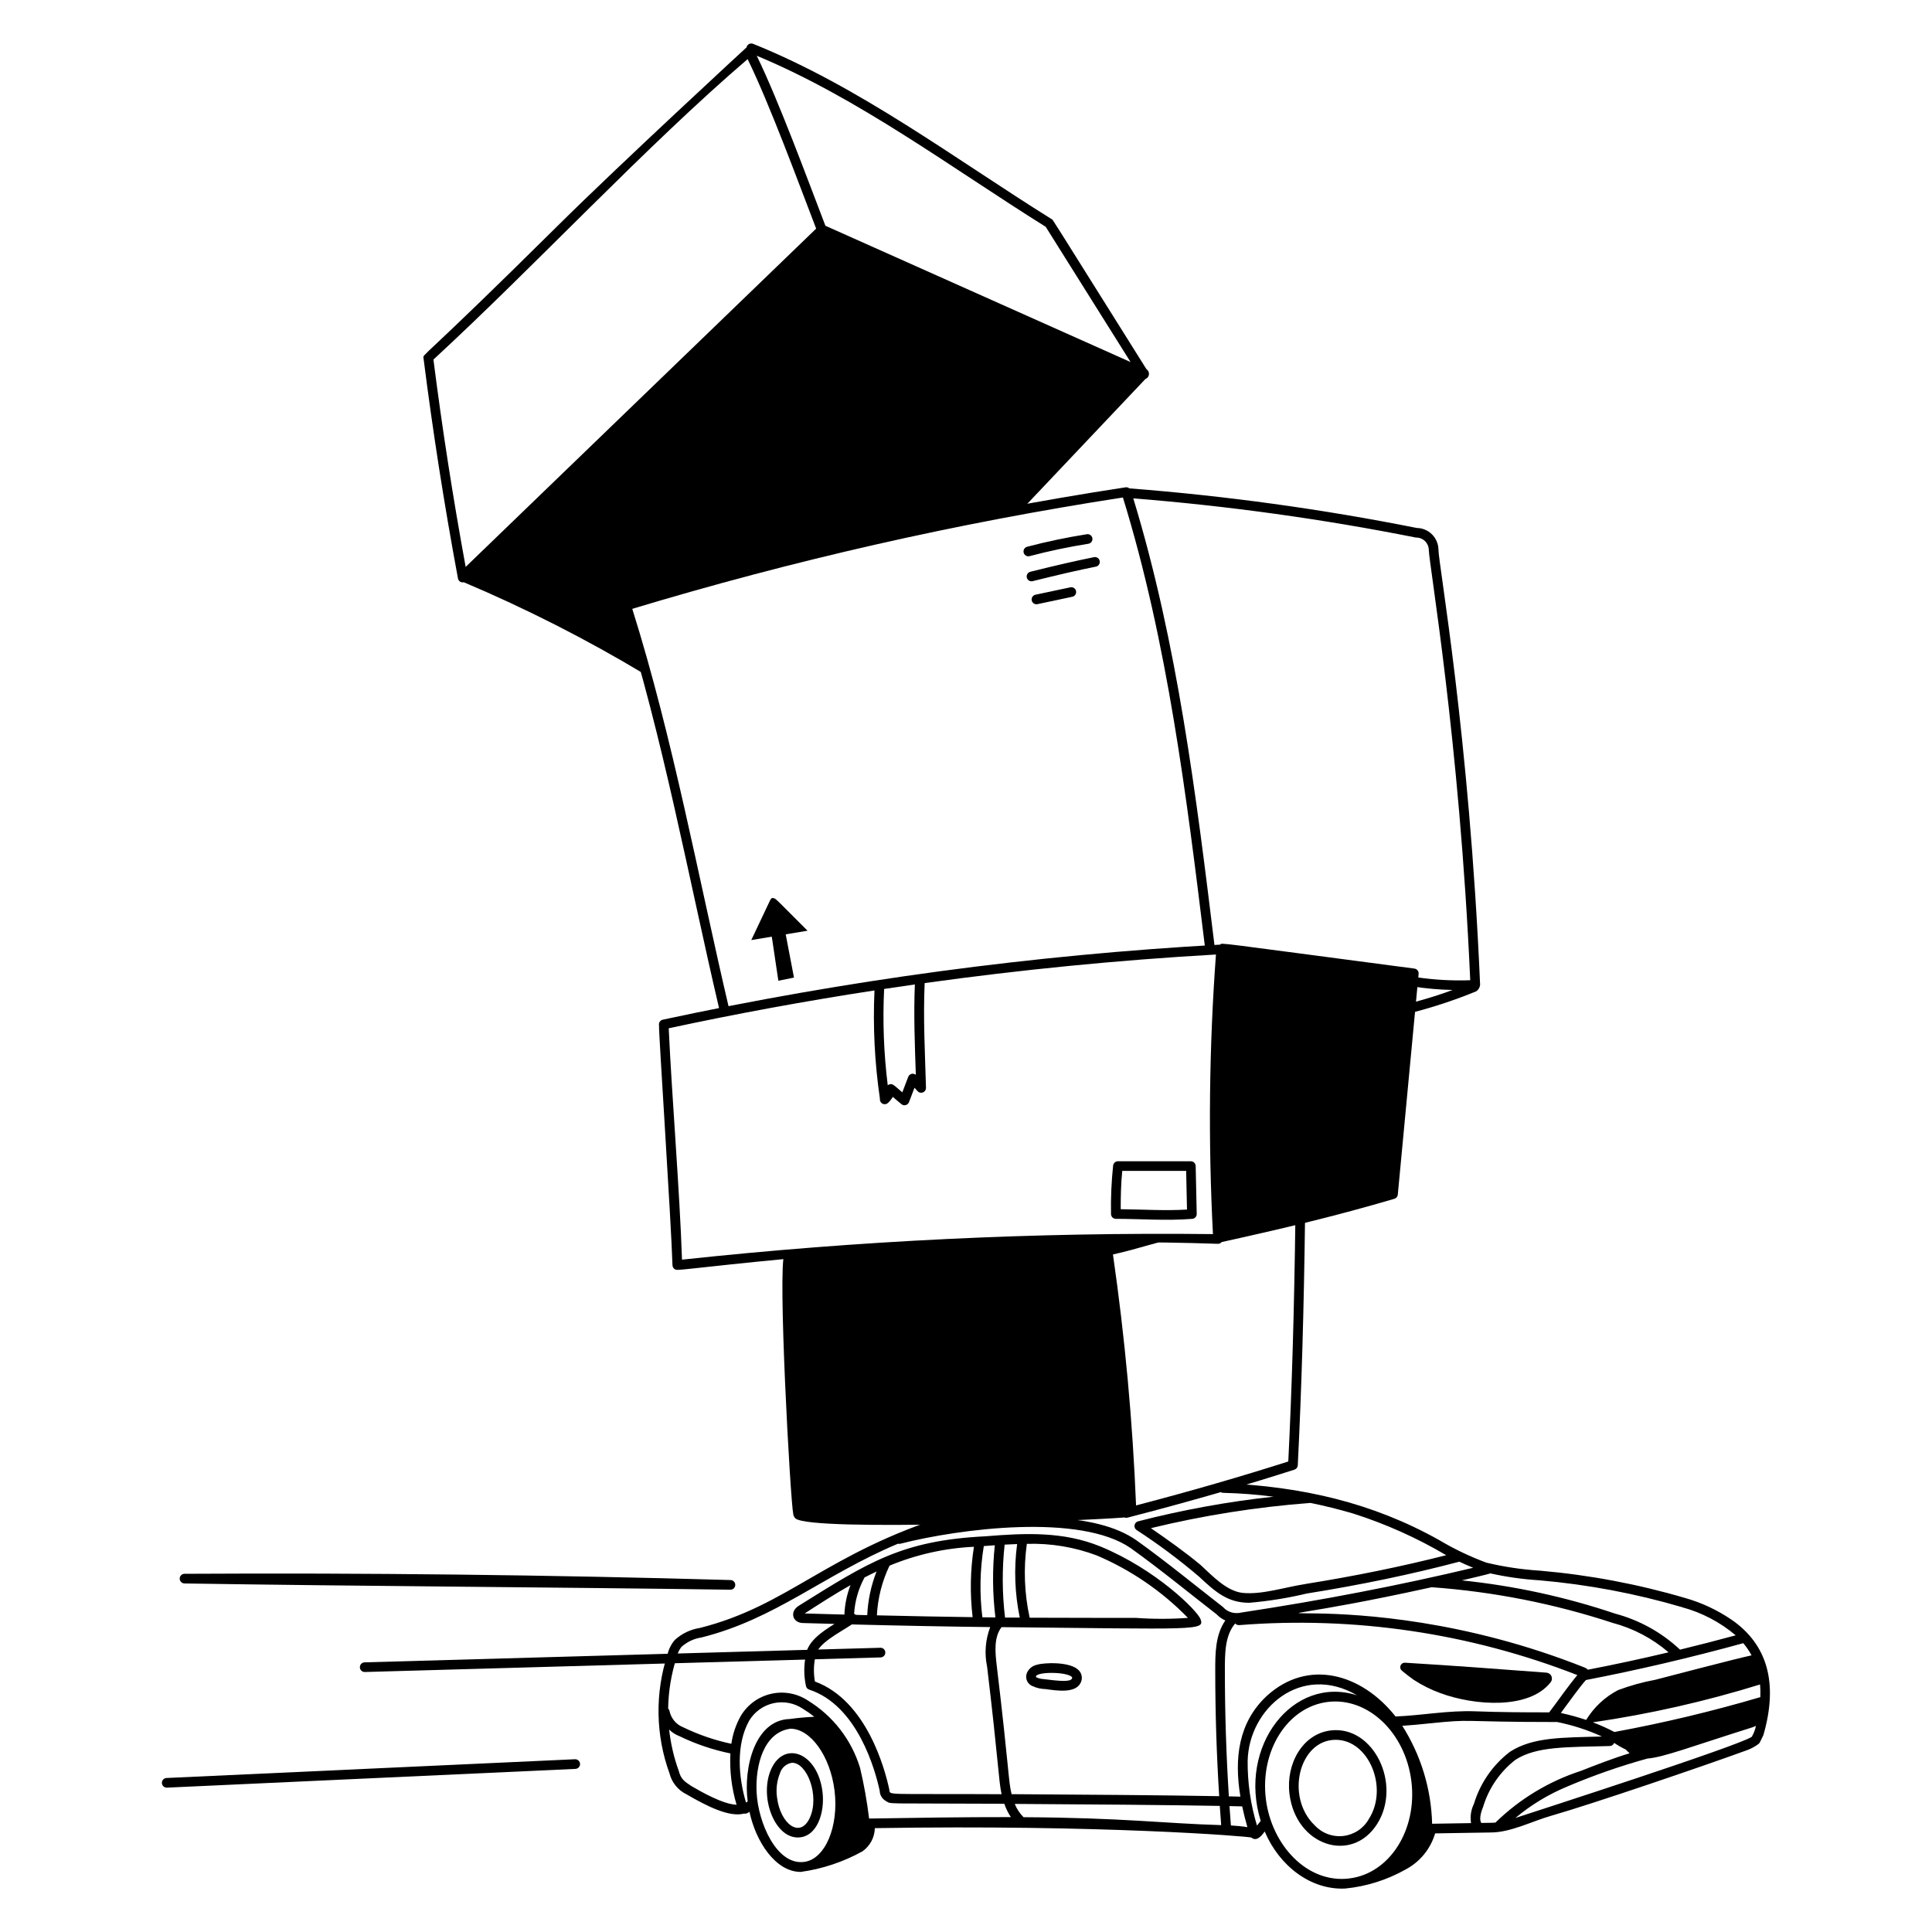 <svg xmlns="http://www.w3.org/2000/svg" fill="none" viewBox="0 0 400 400" id="Shipping-4--Streamline-Milano.svg" height="400" width="400"><desc>Shipping 4 Streamline Illustration: https://streamlinehq.com</desc><g id="Shipping-4--Shopping"><g id="car"><g id="Group"><path id="Vector" fill="#000000" d="M358.422 335.292c-2.924 -1.984 -6.146 -3.486 -9.546 -4.448 -9.788 -2.876 -19.838 -4.77 -30 -5.65 -3.752 -0.234 -7.478 -0.79 -11.136 -1.664 -3.398 -1.258 -6.672 -2.824 -9.784 -4.68 -13.866 -7.766 -28.486 -11.096 -44.68 -11.774 -0.132 -0.006 -0.264 0.016 -0.386 0.062 -0.124 0.048 -0.236 0.118 -0.332 0.208 -0.096 0.092 -0.172 0.2 -0.224 0.322 -0.052 0.12 -0.08 0.25 -0.082 0.382 -0.004 0.132 0.02 0.262 0.066 0.384 0.048 0.124 0.12 0.236 0.21 0.33 0.09 0.096 0.198 0.172 0.318 0.224 0.122 0.054 0.25 0.082 0.382 0.086 3.494 0.084 6.98 0.35 10.446 0.8 -9.458 1.022 -18.832 2.728 -28.044 5.102 -0.188 0.048 -0.356 0.15 -0.486 0.292 -0.132 0.142 -0.218 0.318 -0.25 0.508 -0.032 0.192 -0.01 0.386 0.066 0.564 0.078 0.178 0.204 0.328 0.364 0.436 4.512 2.934 8.832 6.158 12.928 9.652 3.4 3.186 5.936 5.412 10.384 5.412 4.02 -0.342 8.01 -0.984 11.934 -1.92 11.254 -1.8 21.586 -3.958 31.568 -6.588 0.93 0.436 1.882 0.856 2.868 1.26 -15.384 3.662 -31.06 6.69 -47.9 9.252 -0.69 0.176 -1.412 0.176 -2.102 0 -0.69 -0.192 -1.31 -0.578 -1.786 -1.114 -5.844 -4.548 -11.886 -9.51 -17.944 -13.836 -4.112 -2.858 -10.142 -4.4 -18.452 -4.708 -6.528 -0.138 -19.628 -0.766 -20.16 -0.6 -25.6 7.926 -33.264 18.822 -51.8 23.472 -1.905 0.3 -3.681 1.15 -5.112 2.442 -0.751 0.854 -1.279 1.88 -1.538 2.988 -2.633 8.05 -2.488 16.75 0.412 24.708 0.237 0.924 0.671 1.786 1.273 2.526 0.602 0.74 1.357 1.34 2.213 1.76 4.2 2.444 8.886 4.826 11.94 4 0.474 0.1 0.72 -0.114 1.124 -0.368 1.256 6 5.304 12.444 10.616 12.448 4.485 -0.624 8.816 -2.068 12.776 -4.264 0.772 -0.544 1.405 -1.262 1.85 -2.096 0.445 -0.834 0.688 -1.76 0.71 -2.704 46.9 -0.768 77.13 1.69 77.946 1.944 1.264 1.1 2.548 -0.976 2.768 -1.252 3.042 7.158 9.53 12.126 16.618 11.816 4.428 -0.426 8.716 -1.778 12.588 -3.966 1.458 -0.776 2.748 -1.836 3.792 -3.116 1.044 -1.28 1.822 -2.756 2.29 -4.34l11.562 -0.19c4.116 0 8.686 -2.412 12.57 -3.49 8.2 -2.346 31.544 -10.29 40.588 -13.6 0.778 -0.302 1.51 -0.706 2.182 -1.2 0.296 -0.2 0.3 -0.304 1.052 -1.846 3.118 -10.736 0.89 -18.8 -6.66 -23.966Zm-53.856 42.164 -8.06 0.132c-0.182 -7.194 -2.318 -14.202 -6.178 -20.276 1.8 -0.112 3.568 -0.292 5.296 -0.468 10.064 -1.024 5.252 -0.318 26.764 -0.318 3.198 0.642 6.31 1.648 9.278 3 -8.15 0.234 -14.286 0.082 -19.06 3.174 -3.546 2.718 -6.148 6.482 -7.438 10.758 -0.612 1.238 -0.824 2.636 -0.602 3.998Zm-47.756 -5.484 -2.388 -0.052c-0.552 -8.762 -0.824 -17.358 -0.824 -26.1 0 -3.528 0 -7.178 2.132 -9.702 0.102 0.118 0.23 0.21 0.374 0.27 0.144 0.06 0.3 0.086 0.456 0.076 23.82 -1.886 47.756 1.652 70.014 10.344 -2.08 2.51 -3.76 5 -5.832 7.718 -5.064 0 -10.248 -0.024 -15.262 -0.216 -5.672 -0.216 -11.024 0.846 -16.546 1.072 -7.072 -8.944 -18.15 -12.016 -26.666 -4.254 -5.868 5.498 -6.77 12.872 -5.458 20.844Zm39.6 -43.354c12.744 0.916 25.326 3.396 37.466 7.382 4.272 1.132 8.232 3.216 11.584 6.098 -5.576 1.322 -11.12 2.518 -16.712 3.6 -0.138 -0.164 -0.31 -0.294 -0.504 -0.386 -49.956 -19.974 -87.164 -4.498 -31.83 -16.694h-0.004Zm64.532 11.6c0.652 0.774 1.222 1.614 1.702 2.504 -3.644 0.778 -18.374 4.668 -19.894 5.048 -2.646 0.49 -5.244 1.212 -7.764 2.156 -2.714 1.42 -4.99 3.552 -6.588 6.164 -1.72 -0.576 -3.47 -1.054 -5.242 -1.436 1.8 -2.43 3.99 -5.524 5.2 -6.822 10.866 -2.108 21.536 -4.6 32.59 -7.632l-0.004 0.018Zm-26.686 18.38c-1.446 -0.764 -2.938 -1.436 -4.468 -2.01 11.724 -1.71 23.296 -4.328 34.614 -7.836 0.076 0.872 0.096 1.748 0.06 2.624 -9.936 2.926 -20.016 5.334 -30.202 7.212l-0.004 0.01Zm14.06 -25.822c4.06 1.104 7.828 3.084 11.042 5.8 -3.88 1.052 -7.722 2.04 -11.526 2.966 -3.78 -3.548 -8.38 -6.106 -13.388 -7.444 -10.306 -3.472 -20.966 -5.786 -31.784 -6.898 0.708 -0.166 5.644 -1.304 5.886 -1.45 3.352 0.744 6.756 1.224 10.182 1.434 10.026 0.872 19.938 2.74 29.592 5.582l-0.004 0.01Zm-78.062 -4.816c-4.226 0.634 -8.936 2.24 -13 1.83 -3.262 -0.382 -6.114 -3.39 -8.658 -5.756 -3.328 -2.774 -6.848 -5.256 -10.318 -7.644 10.854 -2.638 21.906 -4.386 33.046 -5.226 2.934 0.6 5.866 1.328 8.8 2.186 6.738 2.142 13.212 5.04 19.298 8.638 -9.242 2.346 -18.812 4.306 -29.164 5.962l-0.004 0.01Zm-127.114 41.822c-1.4 -0.938 -2.168 -1.4 -2.62 -3.164 -0.998 -2.754 -1.662 -5.62 -1.98 -8.532 0.604 0.598 1.328 1.064 2.124 1.364 3.357 1.628 6.904 2.83 10.558 3.58 -0.184 3.588 0.249 7.18 1.278 10.622 -2.88 -0.094 -7.5 -2.792 -9.36 -3.87Zm11.312 3.416c-1.6 -5.364 -2.08 -12.024 0.652 -16.942 0.549 -0.916 1.279 -1.708 2.145 -2.332 0.866 -0.624 1.85 -1.064 2.892 -1.296 1.042 -0.23 2.12 -0.246 3.168 -0.046 1.048 0.2 2.045 0.612 2.929 1.21 0.819 0.498 1.605 1.05 2.354 1.648 -1.67 0.076 -3.4 0.232 -5.094 0.464 -7.154 0.2 -9.628 9.97 -8.694 17.074l-0.352 0.22Zm12.024 12.294c-5.738 0.714 -9.516 -8.2 -9.828 -14.382 -0.288 -5.7 1.5 -12.456 7 -13.2 4.168 0 8.26 5.678 9.138 12.828 0.914 7.462 -1.974 14.22 -6.31 14.754Zm13.464 -8.982c-0.428 -3.53 -1.054 -7.034 -1.874 -10.494 -1.766 -5.8 -5.595 -10.75 -10.764 -13.918 -1.111 -0.742 -2.362 -1.25 -3.676 -1.492s-2.663 -0.216 -3.966 0.08 -2.532 0.852 -3.613 1.638c-1.081 0.786 -1.99 1.784 -2.673 2.932 -1.005 1.788 -1.668 3.746 -1.956 5.776 -3.451 -0.732 -6.801 -1.882 -9.976 -3.422 -0.716 -0.282 -1.349 -0.74 -1.843 -1.33 -0.494 -0.592 -0.832 -1.296 -0.983 -2.05 -0.042 -0.192 -0.139 -0.366 -0.28 -0.502 0.057 -3.632 0.659 -7.234 1.784 -10.686 0.159 -0.752 0.489 -1.458 0.964 -2.062 1.154 -1.044 2.591 -1.724 4.13 -1.954 15.382 -3.846 25.23 -12.91 40.702 -19.416 0.164 0.042 0.336 0.042 0.5 0 12.314 -3.142 37.272 -6.33 47.7 0.924 6.2 4.432 12.748 9.818 17.776 13.696 0.512 0.536 1.124 0.968 1.8 1.274 -2.084 3 -2.086 6.87 -2.086 10.314 0 8.728 0.27 17.314 0.818 26.062 -11.028 -0.2 -28.432 -0.336 -42.98 -0.416 -0.682 -2.688 -0.48 -4.9 -3.08 -26.642 -0.33 -2.762 -0.614 -5.848 1 -7.94 40.448 0.4 42.088 0.766 41.2 -1.646 -0.668 -1.8 -9.296 -10.358 -20.718 -15.046 -7.73 -3.174 -15.71 -2.774 -23.816 -2.116 -17.276 0.86 -24.176 5.344 -38.642 14.376 -2 1.246 -1.284 3.584 0.916 3.584l6.476 0.18c-2.648 1.644 -5.578 3.67 -5.918 6.4 -0.454 2.12 -0.454 4.312 0 6.432 0.032 0.178 0.112 0.342 0.231 0.478 0.119 0.136 0.272 0.238 0.443 0.294 10.024 3.27 13.696 16.74 14.6 20.948 0.011 0.418 0.127 0.826 0.337 1.186 0.21 0.362 0.506 0.664 0.863 0.882 1.476 0.776 -1.652 0.476 24.6 0.616 0.328 0.978 0.786 1.908 1.36 2.764 -10.044 -0.014 -20.134 0.146 -29.356 0.296Zm21.702 -56.264c-0.754 4.82 -0.844 9.722 -0.27 14.568 -6.26 -0.086 -12.828 -0.21 -19.82 -0.376 0.18 -3.568 1.07 -7.066 2.618 -10.286 5.553 -2.306 11.465 -3.628 17.472 -3.906Zm11.54 14.684c-1.098 -5.022 -1.296 -10.198 -0.584 -15.29 4.936 -0.152 9.856 0.664 14.48 2.4 7.084 3.016 13.5 7.41 18.876 12.924 -3.596 0.26 -7.204 0.26 -10.8 0 0 0 -14.97 0.008 -21.972 -0.034Zm-2.048 -0.026h-3.048c-0.604 -5.016 -0.632 -10.082 -0.086 -15.104 0.864 -0.05 1.726 -0.092 2.586 -0.12 -0.678 5.07 -0.492 10.216 0.548 15.224Zm-5.044 -0.032 -2.698 -0.032c-0.608 -4.902 -0.508 -9.868 0.296 -14.742l2.276 -0.168c-0.52 4.97 -0.478 9.982 0.126 14.942Zm-26.536 -0.472c-3.29 -0.082 -2.024 0 -2.72 -0.282 0.163 -2.634 0.901 -5.202 2.162 -7.52 0.817 -0.426 1.647 -0.838 2.488 -1.236 -1.137 2.886 -1.789 5.94 -1.93 9.038Zm-4.73 -0.12 -8.224 -0.228c2.9 -1.88 6.092 -3.944 9.486 -5.87 -0.75 1.946 -1.176 4.004 -1.262 6.088v0.01Zm1.562 2.042c10.36 0.266 19.8 0.446 28.628 0.548 -1 2.614 -1.222 5.462 -0.644 8.2 2.378 19.874 2.382 23.624 3 26.4 -25 -0.132 -22.982 0.304 -23.26 -1.012 -0.918 -4.29 -4.716 -18.4 -15.388 -22.32 -0.308 -1.724 -0.273 -3.49 0.102 -5.2 0.332 -2.644 4.962 -4.88 7.562 -6.626v0.01Zm35.534 39.92c-0.79 -0.788 -1.41 -1.728 -1.824 -2.762 14.478 0.082 31.612 0.218 42.45 0.414 0.09 1.322 0.186 2.648 0.288 3.978 -11.91 -0.346 -20.134 -1.524 -40.914 -1.64v0.01Zm42.926 1.71c-0.104 -1.344 -0.202 -2.684 -0.292 -4.02l2.632 0.06c0.314 1.498 0.684 2.934 1.072 4.298 -1.13 -0.176 -2.27 -0.292 -3.412 -0.348v0.01Zm5.4 0.014c-1.314 -4.332 -1.964 -8.838 -1.932 -13.364 0.226 -10.89 11.08 -20.358 22.666 -13.6 -13.3 -4.266 -24.768 10.552 -19.962 26l-0.772 0.964Zm19.152 10.948c-8.87 1.1 -16.156 -7.048 -17.31 -16.42 -1.238 -10.076 4.512 -19.106 12.818 -20.126 8.306 -1.02 16.07 6.348 17.308 16.422 1.238 10.074 -4.508 19.094 -12.814 20.114l-0.002 0.01Zm27.312 -11.484c-0.458 -0.562 -0.216 -1.974 0.33 -3.26 1.156 -3.892 3.502 -7.326 6.708 -9.816 4.39 -2.84 10.674 -2.6 19.542 -2.858 0.198 -0.006 0.39 -0.07 0.552 -0.184 0.162 -0.116 0.286 -0.276 0.356 -0.462 0.764 0.516 1.566 0.976 2.4 1.372 0.262 0.27 0.52 0.532 0.8 0.772 -3.374 1.02 -7 2.436 -10.12 3.656 -6.63 2.164 -12.674 5.824 -17.664 10.698 -0.51 0.052 -0.562 0.034 -2.902 0.072l-0.002 0.01Zm55.972 -17.836c-2.928 1.942 -44.242 15.252 -48.938 16.8 3.248 -2.72 6.896 -4.924 10.812 -6.54 5.376 -2.286 10.896 -4.21 16.528 -5.764 3.36 -0.266 8.83 -2.4 21.664 -6.444 0.276 -0.088 0.544 -0.198 0.8 -0.332 -0.15 0.802 -0.442 1.572 -0.864 2.27l-0.002 0.01Z" stroke-width="1"></path><path id="Vector_2" fill="#000000" d="M214.752 344.656c-0.47 0.086 -0.912 0.288 -1.286 0.586 -0.374 0.3 -0.668 0.686 -0.856 1.126 -0.104 0.254 -0.158 0.526 -0.156 0.8 0.002 0.274 0.058 0.546 0.164 0.798 0.108 0.254 0.264 0.482 0.46 0.674 0.194 0.192 0.426 0.344 0.682 0.446 0.856 0.394 1.786 0.606 2.728 0.622 2.4 0.34 6.162 0.904 7.24 -1.286 0.214 -0.412 0.294 -0.878 0.234 -1.338 -0.062 -0.458 -0.262 -0.888 -0.576 -1.228 -1.786 -1.95 -7.442 -1.598 -8.634 -1.2Zm7.176 2.894c-0.4 0.694 -2.512 0.514 -6 0.074 -0.504 -0.028 -0.996 -0.164 -1.442 -0.4 -0.332 -1.148 6.374 -1.162 7.426 -0.022 0.058 0.068 0.108 0.12 0.016 0.348Z" stroke-width="1"></path><path id="Vector_3" fill="#000000" d="M290.238 345.892c0.8 0.66 1.6 1.292 2.4 1.862 1.752 1.146 3.632 2.086 5.6 2.8 7 2.578 18.344 3.448 22.814 -2.266 0.138 -0.174 0.224 -0.384 0.252 -0.604 0.028 -0.222 -0.006 -0.446 -0.096 -0.65 -0.09 -0.204 -0.232 -0.378 -0.414 -0.506 -0.182 -0.128 -0.396 -0.206 -0.618 -0.222 -9.816 -0.742 -19.49 -1.474 -29.3 -2.06 -0.194 -0.01 -0.388 0.042 -0.552 0.15 -0.164 0.106 -0.29 0.26 -0.36 0.442 -0.072 0.184 -0.082 0.384 -0.034 0.572 0.05 0.19 0.158 0.358 0.308 0.482Z" stroke-width="1"></path><path id="Vector_4" fill="#000000" d="M170.292 371c-1 -8.172 -7.908 -10.71 -10.614 -4.752 -2.532 5.58 0.572 14.182 5.49 14.182 3.998 -0.01 5.648 -5.166 5.124 -9.43Zm-2.614 5.328c-2.022 4.452 -6.136 1.276 -6.8 -4.17 -0.251 -1.72 -0.034 -3.476 0.628 -5.084 0.172 -0.552 0.498 -1.044 0.94 -1.418 0.442 -0.374 0.981 -0.616 1.554 -0.694 3.144 0 5.708 6.888 3.678 11.356v0.01Z" stroke-width="1"></path><path id="Vector_5" fill="#000000" d="M275.492 358.272c-5.824 0.718 -9.284 6.918 -8.52 13.138 1.324 10.772 12.878 14.504 18.134 6.248 5.208 -8.188 -0.706 -20.476 -9.614 -19.386Zm7.926 18.312c-0.534 0.958 -1.288 1.778 -2.2 2.39 -0.91 0.612 -1.952 1.002 -3.042 1.136 -1.09 0.134 -2.196 0.008 -3.228 -0.366s-1.96 -0.986 -2.712 -1.786c-6.216 -5.904 -3.27 -17.75 4.3 -17.75 6.864 -0.008 10.982 9.932 6.882 16.376Z" stroke-width="1"></path></g><g id="Group_2"><path id="Vector_6" fill="#000000" d="M38.214 327.84c37.444 0.576 75.446 0.756 112.986 1.292 0.265 0.008 0.522 -0.09 0.715 -0.272 0.193 -0.184 0.305 -0.434 0.313 -0.7 0.007 -0.266 -0.091 -0.522 -0.273 -0.716 -0.182 -0.192 -0.434 -0.304 -0.699 -0.312 -37.552 -1.074 -75.59 -1.508 -113.052 -1.294 -0.265 0 -0.52 0.106 -0.707 0.294 -0.188 0.186 -0.293 0.44 -0.293 0.706 0.004 0.266 0.112 0.52 0.301 0.706 0.189 0.188 0.443 0.294 0.709 0.296Z" stroke-width="1"></path><path id="Vector_7" fill="#000000" d="m182.258 341.154 -106.764 3.018c-0.265 0.004 -0.518 0.112 -0.703 0.302 -0.185 0.19 -0.287 0.446 -0.283 0.712 0.004 0.264 0.113 0.518 0.303 0.702 0.19 0.186 0.446 0.288 0.711 0.284l106.8 -3.02c0.131 -0.004 0.261 -0.034 0.381 -0.086 0.12 -0.054 0.228 -0.132 0.318 -0.226 0.09 -0.096 0.161 -0.208 0.208 -0.332 0.047 -0.122 0.069 -0.252 0.065 -0.384 -0.002 -0.132 -0.03 -0.264 -0.084 -0.384 -0.053 -0.122 -0.131 -0.232 -0.228 -0.322 -0.097 -0.09 -0.211 -0.16 -0.335 -0.206 -0.125 -0.046 -0.257 -0.066 -0.389 -0.058Z" stroke-width="1"></path><path id="Vector_8" fill="#000000" d="m119.044 364.232 -84.546 3.882c-0.131 0.004 -0.261 0.032 -0.381 0.084 -0.12 0.054 -0.229 0.13 -0.32 0.224 -0.091 0.096 -0.162 0.208 -0.21 0.33 -0.048 0.122 -0.071 0.252 -0.068 0.384 0.003 0.132 0.032 0.262 0.085 0.382 0.053 0.12 0.129 0.228 0.224 0.318 0.095 0.092 0.207 0.164 0.329 0.21 0.122 0.048 0.253 0.072 0.384 0.068l84.6 -3.884c0.131 -0.006 0.26 -0.038 0.379 -0.092 0.119 -0.056 0.226 -0.136 0.314 -0.232 0.089 -0.098 0.157 -0.21 0.202 -0.334 0.045 -0.124 0.065 -0.254 0.059 -0.386 -0.015 -0.264 -0.134 -0.514 -0.331 -0.692 -0.197 -0.178 -0.456 -0.272 -0.721 -0.262Z" stroke-width="1"></path></g></g><g id="boxes"><path id="Vector_9" fill="#000000" d="M268.2 251.984c-0.242 19.03 -0.71 35.136 -1.474 50.6 -9.8 3.13 -20.14 6.116 -31.516 9.1 -0.706 -17.39 -2.302 -34.732 -4.784 -51.958 3.088 -0.668 6.266 -1.654 9.268 -2.452 0.218 -0.058 0.41 -0.19 0.544 -0.37 0.136 -0.182 0.204 -0.404 0.196 -0.63 -9.8 0.6 -57.132 0.13 -77.33 2.932 -0.278 0.066 -0.522 0.234 -0.684 0.47 -1.466 2.24 1.2 51.052 1.824 53.876 0.06 0.324 0.224 0.62 0.468 0.84 3.436 2.764 60.034 0.456 68.108 -0.216 0.196 0.078 0.41 0.09 0.612 0.036 14.756 -3.81 26.174 -7.244 34.564 -9.936 0.194 -0.062 0.364 -0.182 0.488 -0.344 0.124 -0.16 0.196 -0.356 0.206 -0.56 0.784 -15.706 1.264 -32.028 1.51 -51.368 0.002 -0.132 -0.022 -0.262 -0.072 -0.384 -0.048 -0.122 -0.122 -0.232 -0.214 -0.326s-0.2 -0.168 -0.322 -0.22c-0.12 -0.052 -0.25 -0.078 -0.382 -0.08 -0.13 -0.002 -0.262 0.024 -0.384 0.072 -0.12 0.05 -0.232 0.122 -0.326 0.214s-0.168 0.202 -0.22 0.322c-0.052 0.122 -0.078 0.25 -0.08 0.382Z" stroke-width="1"></path><g id="Group_3"><path id="Vector_10" fill="#000000" d="M292.846 200.536c-42.216 -5.549 -39.74 -5.365 -40.234 -4.961 -38.812 2.163 -77.397 7.359 -115.399 15.543 -0.128 0.028 -0.25 0.08 -0.358 0.154 -0.108 0.076 -0.2 0.17 -0.271 0.282 -0.071 0.11 -0.12 0.234 -0.143 0.362 -0.023 0.13 -0.021 0.262 0.007 0.392 -0.144 0.652 2.508 40.456 2.782 49.64 0.008 0.26 0.117 0.506 0.303 0.688 0.187 0.18 0.437 0.282 0.697 0.282 3.33 0 55.2 -7.348 111.927 -5.4 0.15 0.002 0.296 -0.028 0.432 -0.092 0.134 -0.062 0.252 -0.154 0.346 -0.268 13.016 -2.874 23.6 -5.39 35.75 -8.956 0.192 -0.056 0.362 -0.17 0.49 -0.324s0.206 -0.342 0.224 -0.54l4.312 -45.724c0.024 -0.258 -0.054 -0.512 -0.216 -0.712 -0.16 -0.202 -0.392 -0.332 -0.648 -0.366Zm-103.233 22c-0.122 -0.102 -0.267 -0.174 -0.423 -0.208 -0.156 -0.034 -0.317 -0.032 -0.471 0.01 -0.154 0.04 -0.296 0.116 -0.414 0.222 -0.118 0.108 -0.21 0.24 -0.266 0.39l-1.224 3.21c-1.754 -1.486 -2 -1.868 -2.678 -1.65 -0.124 0.038 -0.239 0.102 -0.338 0.188 -0.824 -6.616 -1.074 -13.288 -0.748 -19.946 2.117 -0.32 4.238 -0.63 6.362 -0.932 -0.262 6.258 -0.012 12.444 0.2 18.722v-0.006ZM141.201 260.8c-0.476 -14.238 -2.106 -33.842 -2.75 -47.906 14.064 -3.024 28.264 -5.634 42.6 -7.834 -0.337 7.466 0.037 14.948 1.116 22.344v0.214c-0 0.198 0.058 0.392 0.168 0.556 0.11 0.164 0.266 0.294 0.449 0.368 0.183 0.076 0.384 0.096 0.578 0.058 0.194 -0.038 0.373 -0.134 0.512 -0.274 0.375 -0.366 0.703 -0.776 0.978 -1.222 1.942 1.642 1.942 1.73 2.412 1.73 0.203 0 0.4 -0.062 0.567 -0.178 0.167 -0.114 0.295 -0.278 0.367 -0.466l1.14 -2.988 0.63 0.708c0.136 0.152 0.317 0.262 0.516 0.308 0.2 0.048 0.409 0.034 0.6 -0.042 0.191 -0.076 0.354 -0.208 0.467 -0.38 0.113 -0.172 0.17 -0.374 0.164 -0.578 -0.2 -7.136 -0.6 -14.36 -0.274 -21.68 19.999 -2.786 40.149 -4.765 60.309 -5.917 -1.418 19.263 -1.624 38.597 -0.622 57.887 -36.716 -0.414 -73.423 1.354 -109.929 5.292Z" stroke-width="1"></path><path id="Vector_11" fill="#000000" d="M246.56 240.426h-15.098c-0.244 -0.002 -0.48 0.086 -0.664 0.246 -0.184 0.16 -0.302 0.382 -0.336 0.622 -0.352 3.34 -0.5 6.698 -0.44 10.054 0 0.266 0.106 0.52 0.294 0.708 0.188 0.188 0.442 0.292 0.706 0.292 5.074 0 10.576 0.432 15.828 0 0.254 -0.02 0.492 -0.136 0.662 -0.326 0.17 -0.19 0.262 -0.436 0.256 -0.692l-0.216 -9.922c-0.004 -0.26 -0.11 -0.508 -0.296 -0.692 -0.184 -0.184 -0.434 -0.288 -0.696 -0.29Zm-14.528 9.928c0 -2.316 0.04 -5.316 0.318 -7.928h13.232l0.172 8c-4.48 0.278 -9.09 -0.028 -13.722 -0.072Z" stroke-width="1"></path></g><path id="Vector_12" fill="#000000" d="M237.356 76.43c-20.638 -32.886 -19.296 -30.854 -19.6 -31.044 -19.976 -12.462 -39.782 -27.446 -61.842 -36.314 -0.137 -0.055 -0.284 -0.079 -0.431 -0.07 -0.147 0.009 -0.291 0.05 -0.42 0.121 -0.129 0.071 -0.242 0.169 -0.328 0.288 -0.087 0.119 -0.146 0.256 -0.174 0.401 -0.034 0.022 -26.046 24 -39.028 36.866 -29.034 28.768 -27.976 26.484 -27.846 27.506 1.934 15.24 4.264 30.146 7.128 45.566 0.024 0.134 0.074 0.262 0.149 0.376 0.075 0.114 0.172 0.211 0.286 0.286 0.114 0.075 0.242 0.126 0.376 0.149 0.134 0.024 0.272 0.02 0.405 -0.012 12.897 5.455 25.394 11.81 37.4 19.018 -1.034 -3.224 -2.6 -8.322 -3.12 -10.284 -0.862 -3.236 -1.146 -3.862 1.726 -4.746 28.584 -8.8 79.078 -18.57 79.078 -18.57l26.016 -27.488c0.2 -0.075 0.376 -0.203 0.508 -0.372 0.132 -0.169 0.214 -0.371 0.238 -0.583 0.022 -0.213 -0.014 -0.428 -0.104 -0.621 -0.092 -0.193 -0.236 -0.357 -0.416 -0.474Zm-140.946 40.94c-2.656 -14.494 -4.844 -28.566 -6.674 -42.926 21.138 -19.49 44.098 -44.266 65.052 -62.2 4.512 9.2 10.52 25.544 14.188 35.092l-72.566 70.034Zm74.482 -70.63c-3.566 -9.27 -9.618 -25.768 -14.218 -35.2 21.188 8.828 40.422 23.298 59.828 35.416l17.568 28 -63.178 -28.216Z" stroke-width="1"></path><g id="Group_4"><path id="Vector_13" fill="#000000" d="M306.44 203.856c-2.25 -52.122 -8.626 -87 -8.626 -90.112 -0.028 -1.174 -0.508 -2.291 -1.342 -3.117 -0.834 -0.826 -1.956 -1.298 -3.13 -1.315 -19.66 -3.915 -39.536 -6.653 -59.522 -8.2 -0.108 -0.089 -0.234 -0.155 -0.368 -0.192 -0.136 -0.038 -0.278 -0.046 -0.416 -0.026 -35.073 5.364 -69.717 13.231 -103.668 23.54 -0.127 0.038 -0.244 0.102 -0.346 0.186 -0.102 0.084 -0.186 0.188 -0.248 0.305 -0.062 0.117 -0.099 0.245 -0.111 0.377 -0.012 0.132 0.003 0.265 0.043 0.391 8.6 27.09 13.826 55.978 20.254 83.4 0.03 0.128 0.085 0.248 0.161 0.356 0.077 0.106 0.174 0.196 0.285 0.266 0.112 0.068 0.236 0.116 0.365 0.136 0.13 0.022 0.262 0.018 0.39 -0.012 0.128 -0.03 0.249 -0.086 0.355 -0.162 0.107 -0.076 0.197 -0.174 0.267 -0.284 0.069 -0.112 0.116 -0.236 0.137 -0.366 0.021 -0.13 0.017 -0.262 -0.013 -0.39 -6.344 -27.06 -11.546 -55.686 -20 -82.58 33.278 -10.055 67.222 -17.76 101.58 -23.058 9.28 30.088 13.184 61.976 16.962 92.824 0.04 0.256 0.178 0.487 0.386 0.644 0.206 0.156 0.466 0.226 0.724 0.194 0.258 -0.032 0.494 -0.162 0.656 -0.364 0.164 -0.202 0.242 -0.46 0.218 -0.718 -3.756 -30.672 -7.636 -62.372 -16.8 -92.4 19.646 1.566 39.184 4.275 58.514 8.114 0.676 -0.018 1.332 0.228 1.83 0.685 0.498 0.458 0.798 1.092 0.836 1.767 0.028 3.044 6.35 38.932 8.584 89.2 -3.854 0.14 -7.714 -0.088 -11.526 -0.68 -0.262 -0.042 -0.53 0.022 -0.744 0.178 -0.214 0.156 -0.358 0.392 -0.4 0.654 -0.042 0.262 0.024 0.53 0.18 0.744 0.156 0.214 0.39 0.358 0.652 0.4 2.714 0.426 5.454 0.668 8.2 0.724 -2.858 1.054 -5.77 1.958 -8.722 2.71 -0.128 0.032 -0.248 0.088 -0.352 0.166 -0.106 0.078 -0.196 0.176 -0.264 0.29 -0.136 0.226 -0.176 0.5 -0.112 0.756 0.064 0.258 0.228 0.48 0.454 0.616 0.228 0.138 0.5 0.178 0.758 0.114 4.45 -1.158 8.816 -2.612 13.07 -4.356 0.244 -0.15 0.446 -0.356 0.594 -0.6 0.148 -0.246 0.234 -0.522 0.254 -0.806Z" stroke-width="1"></path><path id="Vector_14" fill="#000000" d="M160.286 186c-0.432 -0.216 -0.646 0 -0.862 0.432l-3.882 8.2 4.248 -0.708 1.358 9.122 3.236 -0.648 -1.714 -8.952 4.518 -0.754c-5.962 -5.97 -6.614 -6.692 -6.902 -6.692Z" stroke-width="1"></path><path id="Vector_15" fill="#000000" d="M213.168 115.141c4.022 -1.06 8.094 -1.917 12.2 -2.568 0.256 -0.05 0.48 -0.196 0.63 -0.408 0.148 -0.212 0.208 -0.474 0.168 -0.73 -0.042 -0.256 -0.18 -0.486 -0.388 -0.642 -0.206 -0.156 -0.466 -0.225 -0.724 -0.193 -4.174 0.658 -8.312 1.526 -12.4 2.6 -0.256 0.068 -0.476 0.236 -0.61 0.466 -0.134 0.23 -0.172 0.504 -0.104 0.762 0.068 0.258 0.236 0.477 0.466 0.611 0.232 0.134 0.506 0.171 0.762 0.103Z" stroke-width="1"></path><path id="Vector_16" fill="#000000" d="M226.52 115.352c-3.698 0.74 -7.894 1.702 -13.2 3.028 -0.258 0.064 -0.478 0.228 -0.616 0.456 -0.136 0.227 -0.176 0.5 -0.112 0.757 0.064 0.258 0.228 0.479 0.454 0.616 0.228 0.137 0.5 0.177 0.758 0.113 5.278 -1.32 9.444 -2.276 13.112 -3.01 0.256 -0.057 0.478 -0.212 0.622 -0.431 0.142 -0.219 0.192 -0.486 0.14 -0.743 -0.05 -0.257 -0.202 -0.483 -0.418 -0.63 -0.216 -0.147 -0.482 -0.203 -0.74 -0.156Z" stroke-width="1"></path><path id="Vector_17" fill="#000000" d="m221.548 121.61 -7.116 1.51c-0.134 0.021 -0.262 0.07 -0.376 0.142 -0.116 0.072 -0.214 0.167 -0.292 0.279 -0.076 0.112 -0.13 0.238 -0.156 0.371 -0.026 0.133 -0.026 0.27 0.002 0.403 0.028 0.133 0.084 0.258 0.162 0.369 0.078 0.111 0.178 0.205 0.294 0.276 0.114 0.071 0.244 0.118 0.378 0.137 0.134 0.02 0.27 0.012 0.402 -0.023l7.116 -1.51c0.134 -0.021 0.262 -0.07 0.376 -0.142 0.116 -0.072 0.214 -0.167 0.292 -0.279 0.076 -0.112 0.13 -0.238 0.156 -0.371 0.026 -0.133 0.026 -0.27 -0.002 -0.403 -0.028 -0.133 -0.084 -0.258 -0.162 -0.369 -0.078 -0.111 -0.178 -0.205 -0.294 -0.276 -0.114 -0.071 -0.244 -0.118 -0.378 -0.137 -0.134 -0.02 -0.27 -0.012 -0.402 0.023Z" stroke-width="1"></path></g></g></g></svg>